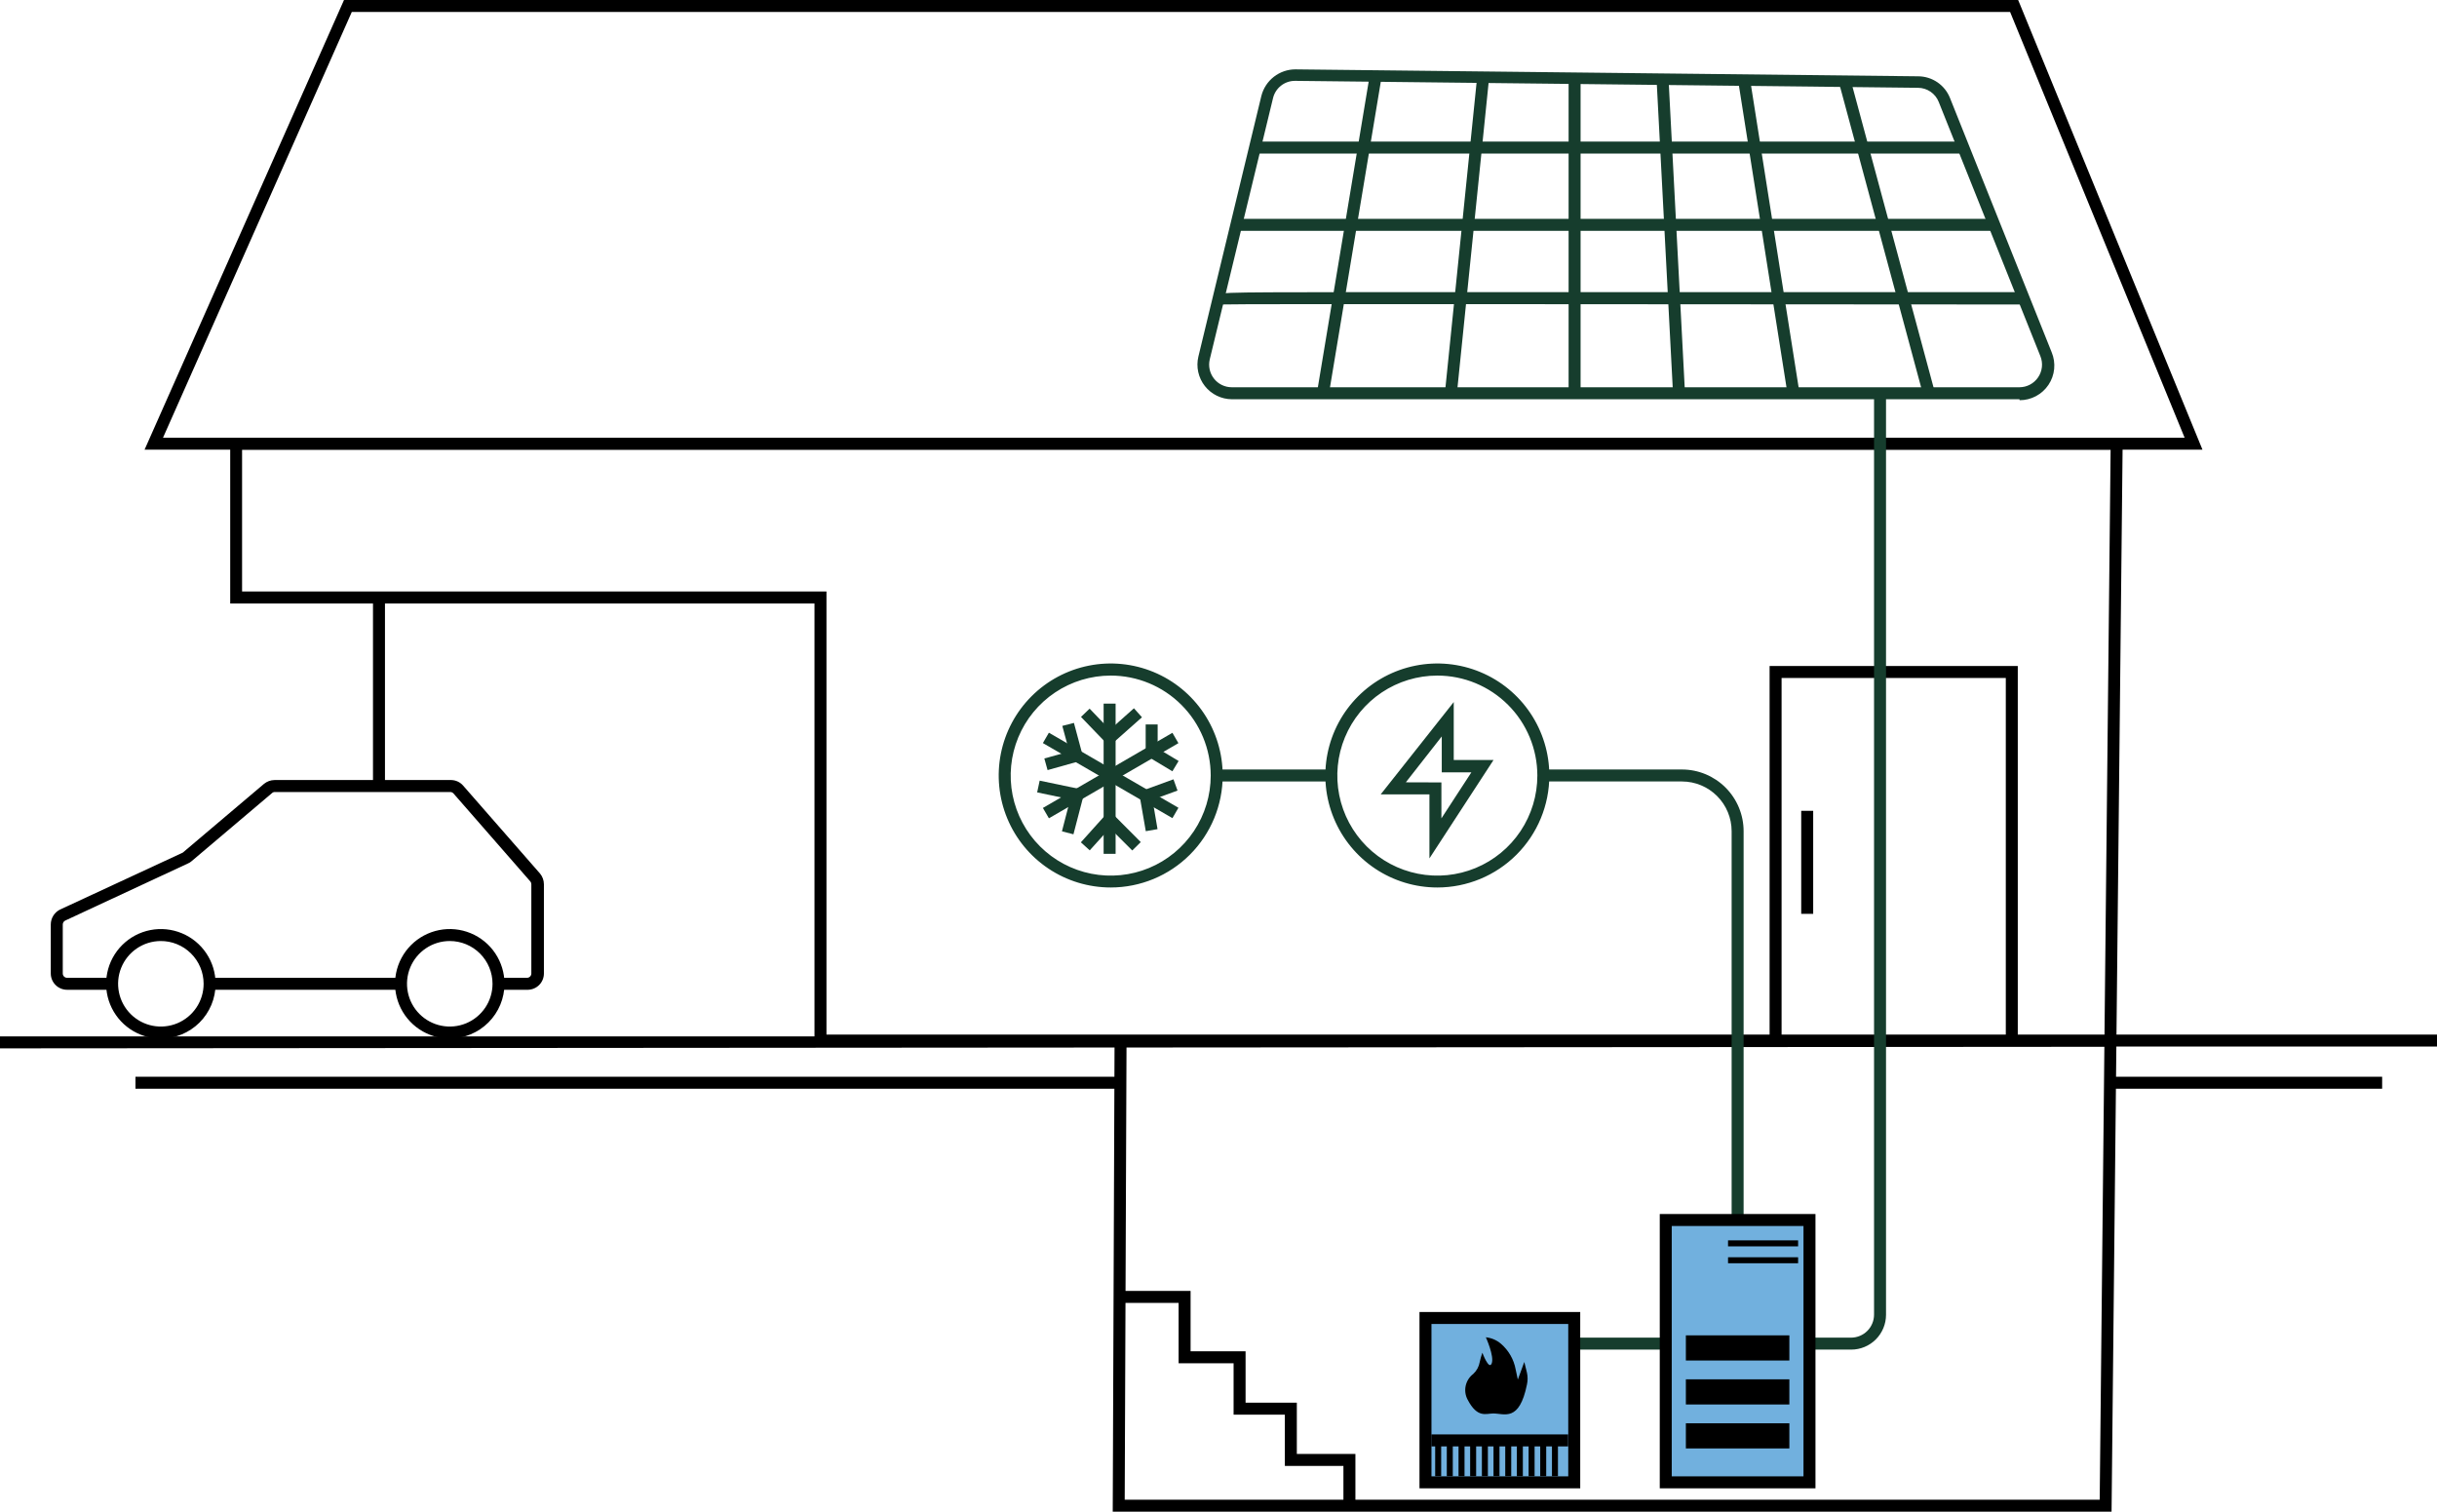 <svg width="340" height="211" viewBox="0 0 340 211" fill="none" xmlns="http://www.w3.org/2000/svg">
<g clip-path="url(#clip0_483_79)">
<path d="M307.28 62.733H20.17L47.994 0H281.562L281.779 0.518L307.28 62.733ZM22.743 61.062H304.79L280.442 1.671H49.08L22.743 61.062Z" fill="black"/>
<path d="M294.596 210.891H155.244L155.495 146.137L0 146.254V144.583H113.634V84.189H32.118V61.062H296.151L295.282 144.332H340V146.003H295.265L294.596 210.891ZM156.915 209.22H292.942L293.594 146.036L157.166 146.137L156.915 209.22ZM115.305 144.332H293.611L294.463 62.733H33.773V82.518H115.305V144.332Z" fill="black"/>
<path d="M332.347 150.214H294.379V151.885H332.347V150.214Z" fill="black"/>
<path d="M156.314 150.214H18.9V151.885H156.314V150.214Z" fill="black"/>
<path d="M189.101 210.056H187.429V204.508H179.258V197.356H172.106V190.187H164.435V181.765H156.197V180.094H166.106V188.516H173.777V195.685H180.929V202.837H189.101V210.056Z" fill="black"/>
<path d="M73.662 138.082H70.186V136.411H73.528C73.688 136.411 73.841 136.348 73.953 136.235C74.066 136.122 74.13 135.969 74.13 135.809V123.36C74.13 123.212 74.077 123.069 73.979 122.959L63.267 110.693C63.211 110.629 63.141 110.579 63.063 110.544C62.986 110.51 62.901 110.492 62.816 110.492H38.335C38.264 110.491 38.194 110.503 38.128 110.529C38.062 110.555 38.001 110.593 37.95 110.643L26.738 120.135C26.591 120.269 26.421 120.377 26.236 120.452L9.107 128.423C9.002 128.471 8.913 128.549 8.851 128.647C8.788 128.745 8.756 128.859 8.757 128.975V135.809C8.757 135.969 8.82 136.122 8.933 136.235C9.046 136.348 9.199 136.411 9.358 136.411H15.591V138.082H9.358C8.755 138.082 8.177 137.843 7.751 137.416C7.325 136.99 7.085 136.412 7.085 135.809V128.975C7.085 128.546 7.204 128.125 7.428 127.759C7.652 127.393 7.973 127.097 8.355 126.902L25.501 118.948L36.831 109.356C37.246 109.017 37.765 108.828 38.301 108.821H62.95C63.268 108.827 63.582 108.9 63.87 109.035C64.158 109.171 64.414 109.365 64.621 109.607L75.333 121.856C75.687 122.277 75.882 122.809 75.884 123.36V135.809C75.884 136.404 75.652 136.974 75.236 137.399C74.821 137.824 74.256 138.069 73.662 138.082V138.082Z" fill="black"/>
<path d="M55.931 136.411H29.177V138.082H55.931V136.411Z" fill="black"/>
<path d="M62.749 144.883C61.239 144.883 59.762 144.435 58.506 143.596C57.251 142.757 56.272 141.564 55.694 140.169C55.116 138.773 54.964 137.238 55.259 135.756C55.554 134.275 56.281 132.914 57.349 131.846C58.417 130.778 59.778 130.051 61.259 129.756C62.741 129.461 64.276 129.613 65.672 130.191C67.067 130.769 68.26 131.748 69.099 133.003C69.938 134.259 70.386 135.736 70.386 137.246C70.382 139.27 69.576 141.21 68.144 142.641C66.713 144.073 64.773 144.879 62.749 144.883V144.883ZM62.749 131.28C61.569 131.28 60.416 131.63 59.435 132.286C58.454 132.941 57.689 133.873 57.237 134.963C56.786 136.053 56.668 137.253 56.898 138.41C57.128 139.567 57.696 140.63 58.531 141.465C59.365 142.299 60.428 142.867 61.585 143.097C62.743 143.328 63.942 143.209 65.032 142.758C66.122 142.306 67.054 141.542 67.71 140.561C68.365 139.58 68.715 138.426 68.715 137.246C68.715 135.664 68.086 134.147 66.968 133.028C65.849 131.909 64.331 131.28 62.749 131.28V131.28Z" fill="black"/>
<path d="M22.376 144.884C20.868 144.871 19.398 144.412 18.151 143.564C16.904 142.717 15.936 141.52 15.368 140.123C14.8 138.727 14.659 137.193 14.961 135.717C15.263 134.24 15.995 132.885 17.066 131.824C18.137 130.762 19.497 130.042 20.977 129.752C22.457 129.463 23.989 129.618 25.38 130.198C26.772 130.778 27.961 131.757 28.797 133.011C29.633 134.266 30.079 135.739 30.079 137.247C30.079 138.255 29.88 139.254 29.492 140.185C29.104 141.116 28.535 141.961 27.819 142.671C27.103 143.381 26.253 143.942 25.319 144.322C24.384 144.702 23.384 144.893 22.376 144.884ZM22.376 131.281C21.199 131.294 20.052 131.655 19.08 132.319C18.108 132.982 17.353 133.919 16.912 135.01C16.471 136.101 16.362 137.298 16.6 138.451C16.837 139.604 17.411 140.661 18.248 141.488C19.085 142.316 20.148 142.878 21.303 143.103C22.458 143.327 23.654 143.205 24.741 142.752C25.827 142.298 26.755 141.534 27.407 140.554C28.06 139.575 28.408 138.424 28.408 137.247C28.408 136.458 28.252 135.677 27.948 134.948C27.644 134.22 27.198 133.56 26.637 133.005C26.076 132.45 25.411 132.012 24.679 131.716C23.948 131.42 23.165 131.272 22.376 131.281Z" fill="black"/>
<path d="M53.709 83.353H52.038V109.673H53.709V83.353Z" fill="black"/>
<path d="M248.558 145.235H246.887V92.913H281.512V145.168H279.841V94.584H248.558V145.235Z" fill="black"/>
<path d="M252.969 113.116H251.298V127.488H252.969V113.116Z" fill="black"/>
<path d="M155.645 98.16H153.974V119.116H155.645V98.16Z" fill="#163D2D"/>
<path d="M163.569 102.232L145.501 112.714L146.34 114.159L164.408 103.677L163.569 102.232Z" fill="#163D2D"/>
<path d="M146.337 102.218L145.499 103.664L163.573 114.137L164.41 112.691L146.337 102.218Z" fill="#163D2D"/>
<path d="M154.76 104.109L150.816 100.015L152.019 98.862L154.843 101.803L158.202 98.811L159.322 100.065L154.76 104.109Z" fill="#163D2D"/>
<path d="M163.566 107.601L159.84 105.362V101.067H161.511V104.41L164.435 106.164L163.566 107.601Z" fill="#163D2D"/>
<path d="M159.856 115.957L158.904 110.475L163.717 108.721L164.285 110.292L160.792 111.562L161.494 115.672L159.856 115.957Z" fill="#163D2D"/>
<path d="M157.968 118.648L154.843 115.523L152.036 118.631L150.799 117.511L154.777 113.083L159.155 117.478L157.968 118.648Z" fill="#163D2D"/>
<path d="M149.763 116.392L148.159 115.974L149.312 111.512L144.7 110.543L145.051 108.905L151.367 110.225L149.763 116.392Z" fill="#163D2D"/>
<path d="M146.153 107.435L145.702 105.814L149.178 104.844L148.209 101.268L149.83 100.851L151.217 106.014L146.153 107.435Z" fill="#163D2D"/>
<path d="M154.96 123.811C151.87 123.811 148.849 122.895 146.28 121.178C143.71 119.461 141.707 117.021 140.525 114.166C139.342 111.311 139.033 108.169 139.636 105.138C140.239 102.107 141.727 99.323 143.912 97.138C146.097 94.953 148.881 93.465 151.912 92.862C154.943 92.259 158.084 92.568 160.939 93.751C163.795 94.933 166.235 96.936 167.952 99.506C169.668 102.075 170.585 105.096 170.585 108.186C170.585 112.33 168.939 116.304 166.008 119.235C163.078 122.165 159.104 123.811 154.96 123.811V123.811ZM154.96 94.249C152.2 94.249 149.501 95.068 147.206 96.602C144.911 98.136 143.123 100.316 142.067 102.867C141.011 105.418 140.736 108.224 141.276 110.931C141.816 113.638 143.146 116.125 145.099 118.076C147.053 120.026 149.54 121.354 152.248 121.89C154.956 122.427 157.762 122.148 160.312 121.09C162.861 120.031 165.039 118.24 166.57 115.943C168.102 113.646 168.917 110.947 168.914 108.186C168.909 104.488 167.437 100.944 164.821 98.33C162.205 95.717 158.658 94.249 154.96 94.249V94.249Z" fill="#163D2D"/>
<path d="M200.531 123.811C197.441 123.811 194.42 122.895 191.85 121.178C189.281 119.461 187.278 117.021 186.096 114.166C184.913 111.311 184.604 108.169 185.206 105.138C185.809 102.107 187.297 99.323 189.483 97.138C191.668 94.953 194.452 93.465 197.483 92.862C200.514 92.259 203.655 92.568 206.51 93.751C209.365 94.933 211.806 96.936 213.522 99.506C215.239 102.075 216.156 105.096 216.156 108.186C216.156 112.33 214.509 116.304 211.579 119.235C208.649 122.165 204.675 123.811 200.531 123.811V123.811ZM200.531 94.249C197.77 94.249 195.072 95.068 192.777 96.602C190.482 98.136 188.694 100.316 187.638 102.867C186.582 105.418 186.307 108.224 186.847 110.931C187.386 113.638 188.717 116.125 190.67 118.076C192.623 120.026 195.111 121.354 197.819 121.89C200.527 122.427 203.333 122.148 205.882 121.09C208.432 120.031 210.61 118.24 212.141 115.943C213.672 113.646 214.488 110.947 214.485 108.186C214.48 104.488 213.008 100.944 210.392 98.33C207.775 95.717 204.229 94.249 200.531 94.249V94.249Z" fill="#163D2D"/>
<path d="M199.428 119.75V110.826H192.626L202.82 97.942V106.03H208.368L199.428 119.75ZM201.099 109.155V114.169L205.277 107.752H201.149V102.738L196.136 109.139L201.099 109.155Z" fill="#163D2D"/>
<path d="M185.809 107.351H169.75V109.022H185.809V107.351Z" fill="#163D2D"/>
<path d="M243.261 170.2H241.59V115.957C241.59 114.12 240.861 112.359 239.564 111.059C238.267 109.759 236.508 109.026 234.671 109.022H215.37V107.351H234.671C236.951 107.355 239.135 108.264 240.746 109.877C242.356 111.491 243.261 113.677 243.261 115.957V170.2Z" fill="#163D2D"/>
<path d="M232.399 186.61H219.631V188.281H232.399V186.61Z" fill="#163D2D"/>
<path d="M258.267 188.282H252.452V186.611H258.267C259.112 186.607 259.922 186.269 260.519 185.671C261.117 185.074 261.454 184.264 261.459 183.419V54.862H263.13V183.419C263.13 184.709 262.618 185.946 261.706 186.858C260.794 187.77 259.557 188.282 258.267 188.282Z" fill="#163D2D"/>
<path d="M252.452 170.2H232.398V206.797H252.452V170.2Z" fill="#71B0DE"/>
<path d="M253.287 207.633H231.563V169.365H253.287V207.633ZM233.234 205.962H251.616V171.036H233.234V205.962Z" fill="black"/>
<path d="M250.864 173.041H241.088V173.877H250.864V173.041Z" fill="black"/>
<path d="M250.864 175.397H241.088V176.233H250.864V175.397Z" fill="black"/>
<path d="M249.644 186.293H235.206V189.802H249.644V186.293Z" fill="black"/>
<path d="M249.644 192.426H235.206V195.935H249.644V192.426Z" fill="black"/>
<path d="M249.644 198.559H235.206V202.068H249.644V198.559Z" fill="black"/>
<path d="M219.631 183.87H198.876V206.797H219.631V183.87Z" fill="#71B0DE"/>
<path d="M220.467 207.633H198.041V183.034H220.467V207.633ZM199.712 205.962H218.796V184.705H199.712V205.962Z" fill="black"/>
<path d="M208.335 197.189C209.889 197.189 211.961 198.425 213.031 193.161C213.155 192.611 213.155 192.04 213.031 191.49L212.663 190.003L211.761 192.459L211.46 191.056C211.208 189.658 210.482 188.389 209.404 187.463C208.809 186.957 208.076 186.642 207.299 186.561C207.299 186.561 208.502 189.201 208.118 190.204C207.733 191.206 206.814 188.716 206.814 188.716C206.664 189.137 206.541 189.566 206.447 190.003C206.34 190.645 206.023 191.233 205.544 191.674C205.006 192.08 204.631 192.666 204.487 193.325C204.342 193.984 204.439 194.673 204.759 195.267C206.129 197.891 207.332 197.189 208.335 197.189Z" fill="black"/>
<path d="M218.779 200.113H199.695V201.784H218.779V200.113Z" fill="black"/>
<path d="M217.358 200.948H216.523V205.945H217.358V200.948Z" fill="black"/>
<path d="M215.721 200.948H214.885V205.945H215.721V200.948Z" fill="black"/>
<path d="M214.1 200.948H213.265V205.945H214.1V200.948Z" fill="black"/>
<path d="M212.462 200.948H211.627V205.945H212.462V200.948Z" fill="black"/>
<path d="M210.841 200.948H210.006V205.945H210.841V200.948Z" fill="black"/>
<path d="M209.204 200.948H208.368V205.945H209.204V200.948Z" fill="black"/>
<path d="M207.583 200.948H206.747V205.945H207.583V200.948Z" fill="black"/>
<path d="M205.945 200.948H205.109V205.945H205.945V200.948Z" fill="black"/>
<path d="M204.324 200.948H203.489V205.945H204.324V200.948Z" fill="black"/>
<path d="M202.687 200.948H201.851V205.945H202.687V200.948Z" fill="black"/>
<path d="M201.066 200.948H200.23V205.945H201.066V200.948Z" fill="black"/>
<path d="M281.746 55.698H171.872C171.144 55.695 170.426 55.528 169.772 55.208C169.118 54.889 168.544 54.426 168.094 53.854C167.645 53.282 167.33 52.615 167.174 51.904C167.017 51.194 167.024 50.456 167.193 49.748L175.983 13.369C176.253 12.315 176.865 11.38 177.724 10.711C178.583 10.043 179.64 9.679 180.728 9.676L267.625 10.645C268.581 10.651 269.513 10.942 270.302 11.481C271.091 12.02 271.701 12.782 272.054 13.67L286.241 49.147C286.547 49.882 286.666 50.682 286.588 51.475C286.51 52.267 286.238 53.028 285.794 53.69C285.351 54.352 284.751 54.894 284.047 55.267C283.344 55.641 282.559 55.834 281.763 55.831L281.746 55.698ZM180.678 11.28C179.967 11.276 179.276 11.514 178.717 11.954C178.159 12.394 177.766 13.011 177.604 13.703L168.78 50.133C168.669 50.596 168.665 51.078 168.766 51.543C168.868 52.008 169.074 52.444 169.368 52.819C169.662 53.194 170.037 53.497 170.465 53.706C170.893 53.915 171.362 54.025 171.838 54.026H281.746C282.261 54.025 282.768 53.898 283.222 53.655C283.677 53.413 284.065 53.063 284.353 52.636C284.642 52.21 284.821 51.719 284.877 51.207C284.932 50.695 284.861 50.177 284.67 49.698L270.483 14.221C270.253 13.642 269.854 13.144 269.339 12.793C268.824 12.441 268.215 12.252 267.592 12.249L180.695 11.28H180.678Z" fill="#163D2D"/>
<path d="M273.925 19.752H175.08V21.423H273.925V19.752Z" fill="#163D2D"/>
<path d="M278.253 30.531H172.49V32.202H278.253V30.531Z" fill="#163D2D"/>
<path d="M282.414 42.479C244.28 42.479 171.721 42.362 170.15 42.479V41.66L169.315 41.443C169.482 40.775 169.482 40.775 187.697 40.758H226.299C254.39 40.758 282.464 40.758 282.464 40.758L282.414 42.479Z" fill="#163D2D"/>
<path d="M258.181 11.1L256.567 11.535L268.314 55.099L269.927 54.664L258.181 11.1Z" fill="#163D2D"/>
<path d="M244.156 11.036L242.505 11.296L249.4 55.023L251.05 54.763L244.156 11.036Z" fill="#163D2D"/>
<path d="M232.786 10.987L231.117 11.074L233.416 54.93L235.084 54.843L232.786 10.987Z" fill="#163D2D"/>
<path d="M220.517 10.879H218.846V54.862H220.517V10.879Z" fill="#163D2D"/>
<path d="M206.096 10.654L201.591 54.775L203.253 54.945L207.758 10.824L206.096 10.654Z" fill="#163D2D"/>
<path d="M191.112 10.423L183.748 54.717L185.396 54.991L192.761 10.697L191.112 10.423Z" fill="#163D2D"/>
</g>
<defs>
<clipPath id="clip0_483_79">
<rect width="340" height="210.892" fill="white"/>
</clipPath>
</defs>
</svg>

